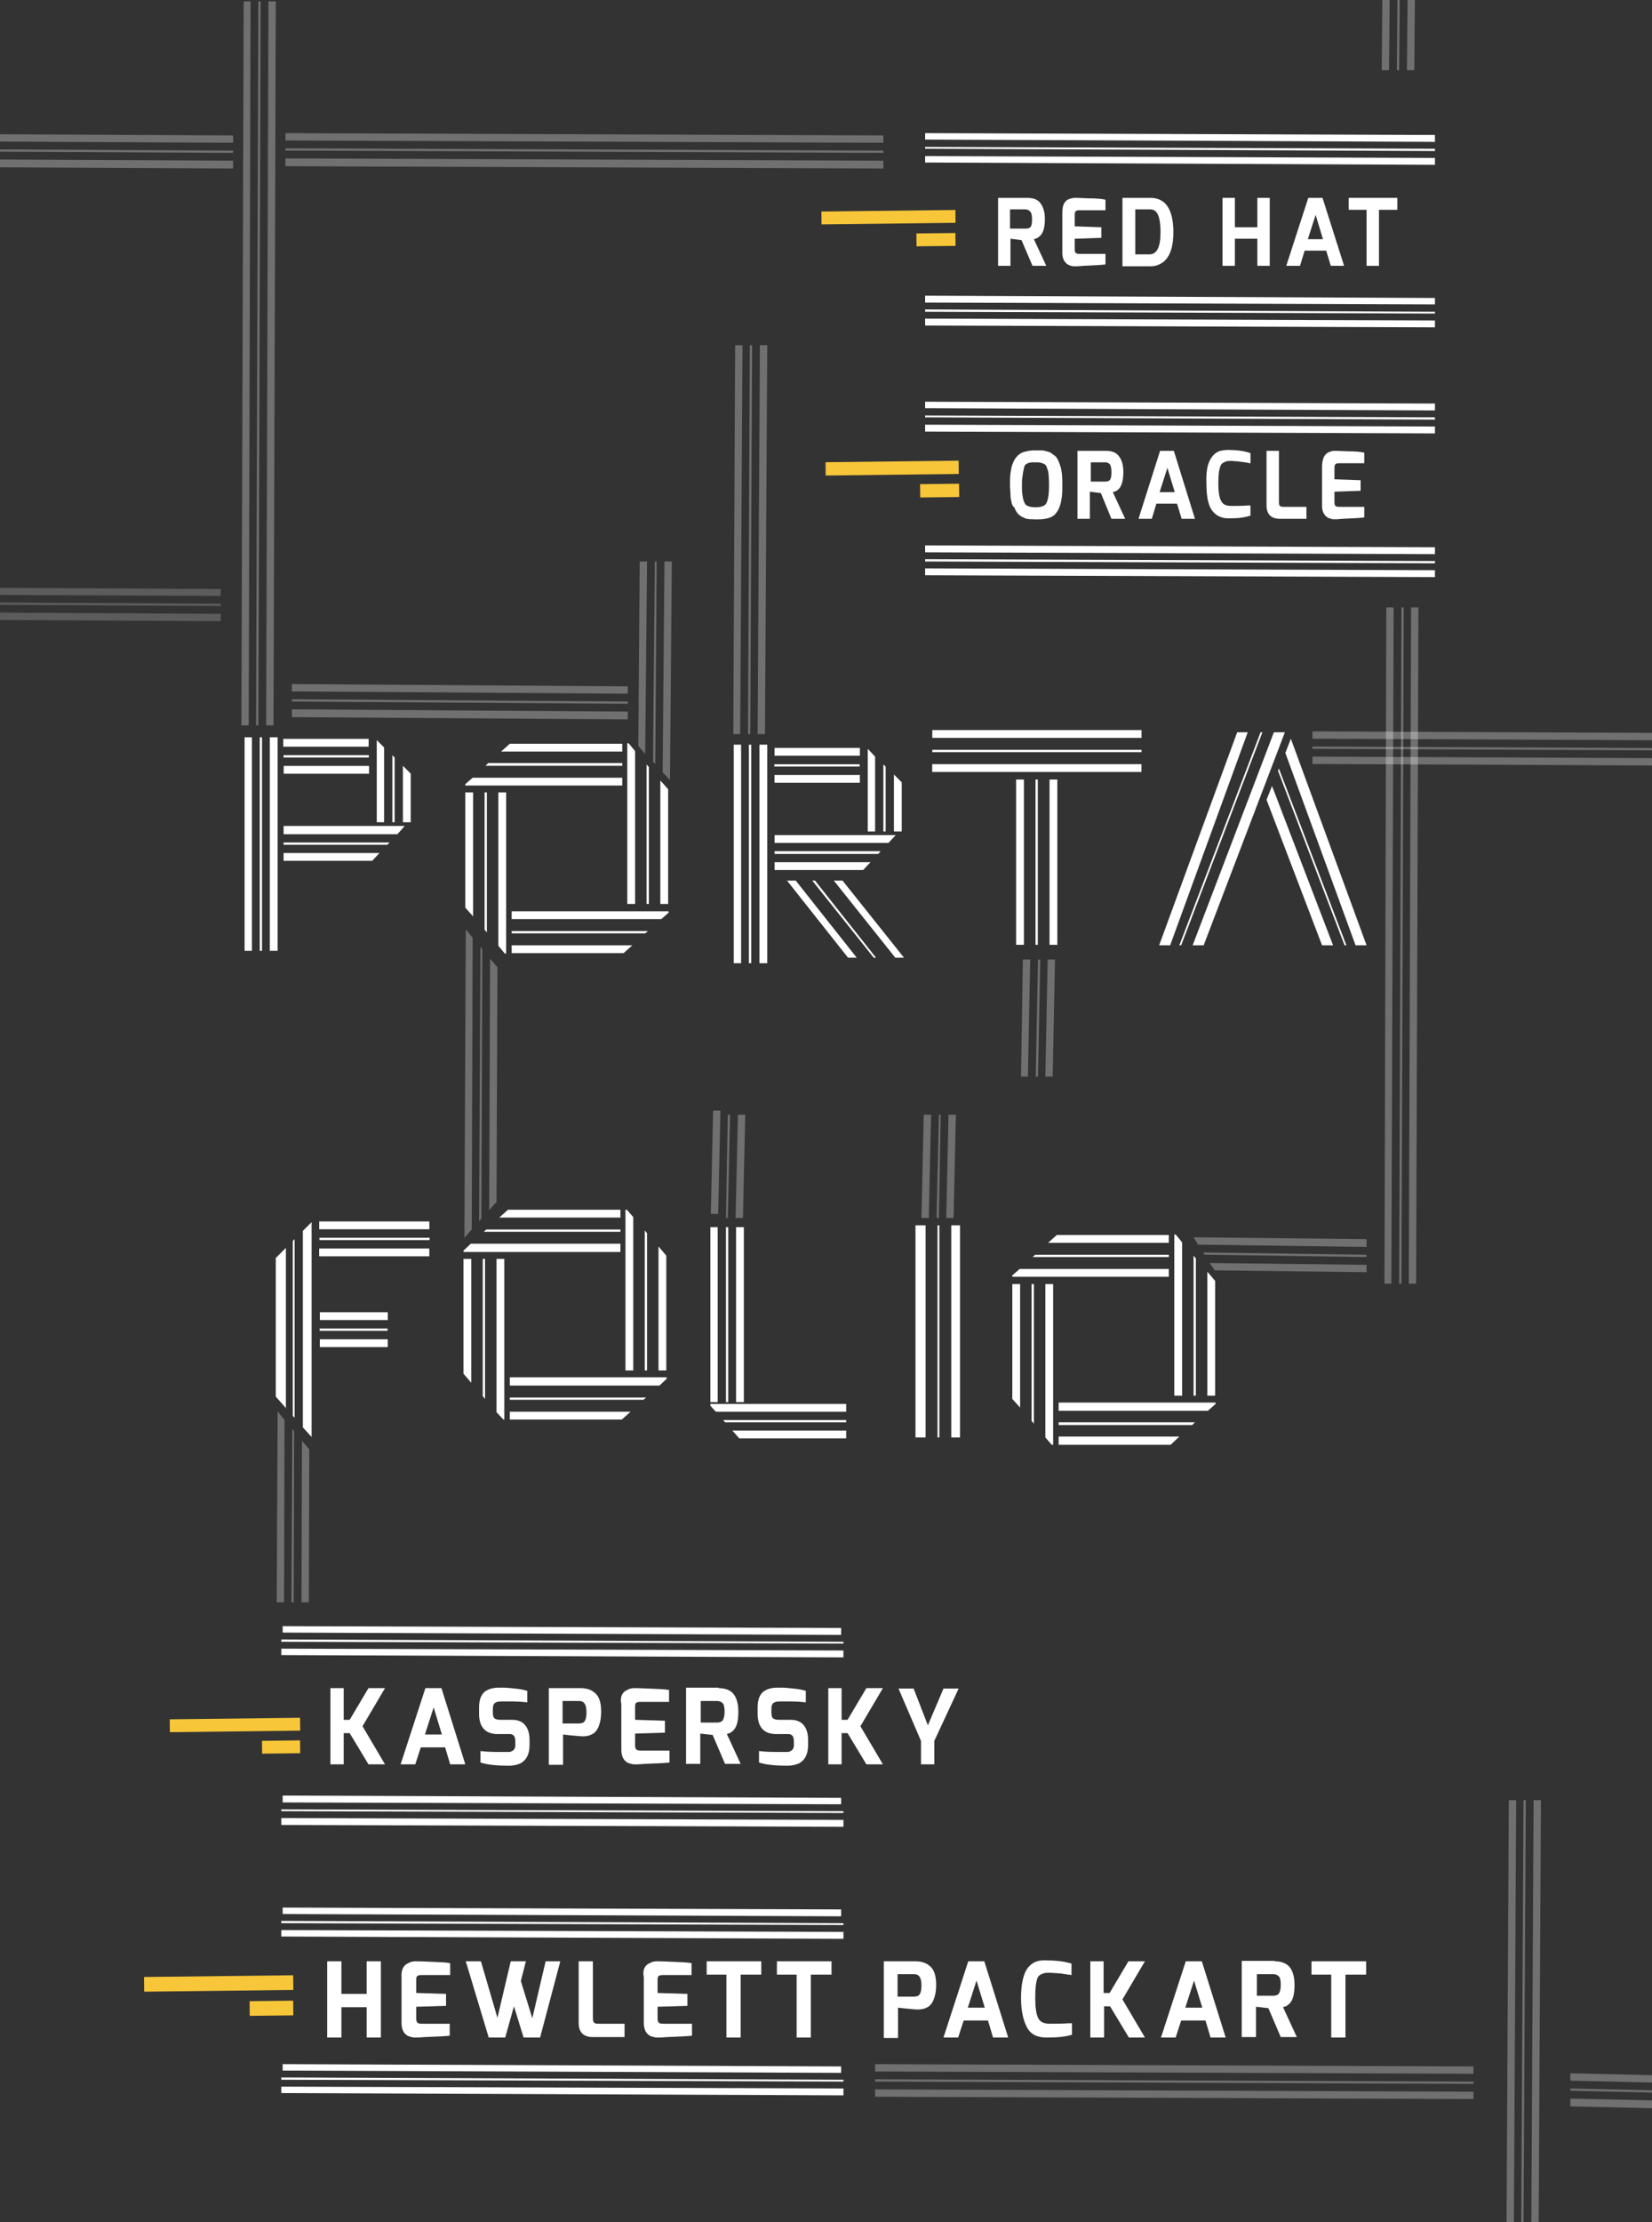 <?xml version="1.0" encoding="utf-8"?>
<!-- Generator: Adobe Illustrator 19.2.1, SVG Export Plug-In . SVG Version: 6.00 Build 0)  -->
<svg version="1.1" id="Capa_1" xmlns="http://www.w3.org/2000/svg" xmlns:xlink="http://www.w3.org/1999/xlink" x="0px" y="0px"
	 viewBox="0 0 360 484" style="enable-background:new 0 0 360 484;" xml:space="preserve">
<rect x="0" y="0" width="360" height="484" fill="#333333" stroke="none"/>
<style type="text/css">
	.st0{fill:#F7C639;}
	.st1{fill:#FFFFFF;}
	.st2{opacity:0.3;fill:#FFFFFF;}
	.st3{opacity:0.2;fill:#FFFFFF;}
</style>
<g id="banda-kas">
	<g>
		<g>
			
				<rect x="37" y="374.3" transform="matrix(1 -1.189225e-02 1.189225e-02 1 -4.464 0.635)" class="st0" width="28.4" height="2.8"/>
		</g>
		<g>
			
				<rect x="57.1" y="379.1" transform="matrix(1 -1.184511e-02 1.184511e-02 1 -4.503 0.752)" class="st0" width="8.3" height="2.8"/>
		</g>
	</g>
</g>
<g id="banda-red">
	
		<rect x="179" y="45.9" transform="matrix(1 -1.161429e-02 1.161429e-02 1 -0.536 2.251)" class="st0" width="29.2" height="2.8"/>
	
		<rect x="199.7" y="50.8" transform="matrix(1 -1.157197e-02 1.157197e-02 1 -0.59 2.363)" class="st0" width="8.5" height="2.8"/>
</g>
<g>
	
		<rect x="31.4" y="430.4" transform="matrix(1 -1.161627e-02 1.161627e-02 1 -5.015 0.582)" class="st0" width="32.5" height="3.2"/>
	
		<rect x="54.4" y="435.8" transform="matrix(1 -1.158036e-02 1.158036e-02 1 -5.061 0.714)" class="st0" width="9.5" height="3.2"/>
</g>
<g id="banda-oracle">
	<g>
		<g>
			
				<rect x="179.9" y="100.5" transform="matrix(1 -1.189083e-02 1.189083e-02 1 -1.198 2.319)" class="st0" width="29" height="2.9"/>
		</g>
		<g>
			
				<rect x="200.5" y="105.4" transform="matrix(1 -1.185008e-02 1.185008e-02 1 -1.252 2.434)" class="st0" width="8.5" height="2.9"/>
		</g>
	</g>
</g>
<g>
	<polygon id="XMLID_2685_" class="st1" points="277.6,159.5 259.9,205.9 262.3,205.9 280,159.5 	"/>
	<polygon id="XMLID_2683_" class="st1" points="274.7,159.5 257,205.9 257.4,205.9 275.1,159.5 	"/>
	<polygon id="XMLID_2681_" class="st1" points="269.6,159.5 252.6,205.9 255,205.9 271.9,159.5 	"/>
	<g id="XMLID_2674_">
		<polygon id="XMLID_2679_" class="st1" points="288.1,205.9 290.5,205.9 277.2,171.2 276,174.2 		"/>
		<polygon id="XMLID_2677_" class="st1" points="293,205.9 293.4,205.9 278.7,167.4 278.5,167.9 		"/>
		<polygon id="XMLID_2675_" class="st1" points="297.8,205.9 281.3,160.9 280.1,164 295.4,205.9 		"/>
	</g>
</g>
<g>
	
		<rect id="XMLID_2672_" x="228.7" y="169.8" transform="matrix(-1 -1.224647e-16 1.224647e-16 -1 459.112 375.594)" class="st1" width="1.7" height="36"/>
	
		<rect id="XMLID_2670_" x="225.7" y="169.8" transform="matrix(-1 -1.224647e-16 1.224647e-16 -1 451.857 375.594)" class="st1" width="0.5" height="36"/>
	
		<rect id="XMLID_2668_" x="221.5" y="169.8" transform="matrix(-1 -1.224647e-16 1.224647e-16 -1 444.629 375.594)" class="st1" width="1.7" height="36"/>
	
		<rect id="XMLID_2666_" x="225.1" y="144.5" transform="matrix(6.123234e-17 -1 1 6.123234e-17 58.643 393.241)" class="st1" width="1.7" height="45.6"/>
	
		<rect id="XMLID_2664_" x="225.7" y="140.8" transform="matrix(6.123234e-17 -1 1 6.123234e-17 62.359 389.526)" class="st1" width="0.5" height="45.6"/>
	
		<rect id="XMLID_2662_" x="225.1" y="137.1" transform="matrix(6.123234e-17 -1 1 6.123234e-17 66.061 385.824)" class="st1" width="1.7" height="45.6"/>
</g>
<g>
	
		<rect id="XMLID_2660_" x="80.7" y="255" transform="matrix(-1.836970e-16 1 -1 -1.836970e-16 348.563 185.352)" class="st1" width="1.7" height="24"/>
	
		<rect id="XMLID_2658_" x="81.3" y="257.9" transform="matrix(-1.836970e-16 1 -1 -1.836970e-16 351.516 188.305)" class="st1" width="0.5" height="24"/>
	
		<rect id="XMLID_2656_" x="80.7" y="260.9" transform="matrix(-1.836970e-16 1 -1 -1.836970e-16 354.455 191.244)" class="st1" width="1.7" height="24"/>
	
		<rect id="XMLID_2654_" x="76.2" y="279.2" transform="matrix(-1.836970e-16 1 -1 -1.836970e-16 363.702 209.622)" class="st1" width="1.7" height="14.8"/>
	
		<rect id="XMLID_2652_" x="76.8" y="282.2" transform="matrix(-1.836970e-16 1 -1 -1.836970e-16 366.654 212.575)" class="st1" width="0.5" height="14.8"/>
	
		<rect id="XMLID_2650_" x="76.2" y="285.1" transform="matrix(-1.836970e-16 1 -1 -1.836970e-16 369.594 215.514)" class="st1" width="1.7" height="14.8"/>
	<g id="XMLID_2642_">
		<g>
			<polygon id="XMLID_25_" class="st1" points="60.1,274 60.1,304.2 62.3,306.7 62.3,271.8 			"/>
			<polygon id="XMLID_24_" class="st1" points="63.8,270.3 63.8,308.4 64.2,308.8 64.2,269.9 			"/>
			<polygon id="XMLID_23_" class="st1" points="66,268.1 66,310.9 67.9,313 67.9,266.2 			"/>
		</g>
	</g>
</g>
<g>
	<rect id="XMLID_2641_" x="199.5" y="266.9" class="st1" width="2.2" height="46.2"/>
	<rect id="XMLID_2640_" x="204.3" y="266.9" class="st1" width="0.4" height="46.2"/>
	<rect id="XMLID_2639_" x="207.3" y="266.9" class="st1" width="1.9" height="46.2"/>
</g>
<g>
	<g id="XMLID_2632_">
		<rect id="XMLID_2637_" x="160.4" y="267.3" class="st1" width="1.7" height="38.1"/>
		<rect id="XMLID_2635_" x="158.2" y="267.3" class="st1" width="0.5" height="38.1"/>
		<rect id="XMLID_2633_" x="154.8" y="267.3" class="st1" width="1.6" height="38.1"/>
	</g>
	<g id="XMLID_2625_">
		<polygon id="XMLID_2630_" class="st1" points="184.4,313.3 184.4,311.6 159.6,311.6 161.1,313.3 		"/>
		<polygon id="XMLID_2628_" class="st1" points="184.4,309.8 184.4,309.3 157.6,309.3 158,309.8 		"/>
		<polygon id="XMLID_2626_" class="st1" points="184.4,305.8 154.8,305.8 154.8,306.2 156,307.5 184.4,307.5 		"/>
	</g>
</g>
<g>
	<g id="XMLID_2618_">
		<polygon id="XMLID_2623_" class="st1" points="101,272.7 135.2,272.7 135.2,270.9 102.6,270.9 101,272.4 		"/>
		<polygon id="XMLID_2621_" class="st1" points="135.2,268.3 135.2,267.8 106,267.8 105.4,268.3 		"/>
		<polygon id="XMLID_2619_" class="st1" points="135.2,263.5 110.7,263.5 108.8,265.2 135.2,265.2 		"/>
	</g>
	<g id="XMLID_2611_">
		<polygon id="XMLID_2616_" class="st1" points="109.9,309.2 109.9,274.2 108.2,274.2 108.2,307.6 109.7,309.2 		"/>
		<polygon id="XMLID_2614_" class="st1" points="105.7,274.2 105.2,274.2 105.2,304.1 105.7,304.7 		"/>
		<polygon id="XMLID_2612_" class="st1" points="101,274.2 101,299.2 102.7,301.2 102.7,274.2 		"/>
	</g>
	<g id="XMLID_2604_">
		<polygon id="XMLID_2609_" class="st1" points="145.3,300 111.1,300 111.1,301.8 143.7,301.8 145.3,300.3 		"/>
		<polygon id="XMLID_2607_" class="st1" points="111.1,304.4 111.1,304.9 140.2,304.9 140.8,304.4 		"/>
		<polygon id="XMLID_2605_" class="st1" points="111.1,309.2 135.5,309.2 137.4,307.5 111.1,307.5 		"/>
	</g>
	<g id="XMLID_2597_">
		<polygon id="XMLID_2602_" class="st1" points="136.3,263.5 136.3,298.5 138,298.5 138,265.1 136.6,263.5 		"/>
		<polygon id="XMLID_2600_" class="st1" points="140.5,298.5 141,298.5 141,268.6 140.5,268 		"/>
		<polygon id="XMLID_2598_" class="st1" points="145.2,298.5 145.2,273.5 143.5,271.5 143.5,298.5 		"/>
	</g>
</g>
<g>
	<g id="XMLID_2590_">
		<polygon id="XMLID_2595_" class="st1" points="220.6,278.1 254.7,278.1 254.7,276.4 222.2,276.4 220.6,277.8 		"/>
		<polygon id="XMLID_2593_" class="st1" points="254.7,273.8 254.7,273.3 225.6,273.3 225,273.8 		"/>
		<polygon id="XMLID_2591_" class="st1" points="254.7,269 230.3,269 228.4,270.7 254.7,270.7 		"/>
	</g>
	<g id="XMLID_2583_">
		<polygon id="XMLID_2588_" class="st1" points="229.5,314.7 229.5,279.7 227.8,279.7 227.8,313.1 229.2,314.7 		"/>
		<polygon id="XMLID_2586_" class="st1" points="225.3,279.7 224.8,279.7 224.8,309.5 225.3,310.1 		"/>
		<polygon id="XMLID_2584_" class="st1" points="220.6,279.7 220.6,304.7 222.3,306.6 222.3,279.7 		"/>
	</g>
	<g id="XMLID_2576_">
		<polygon id="XMLID_2581_" class="st1" points="264.9,305.5 230.7,305.5 230.7,307.3 263.2,307.3 264.9,305.8 		"/>
		<polygon id="XMLID_2579_" class="st1" points="230.7,309.8 230.7,310.4 259.8,310.4 260.4,309.8 		"/>
		<polygon id="XMLID_2577_" class="st1" points="230.7,314.7 255.1,314.7 257,312.9 230.7,312.9 		"/>
	</g>
	<g id="XMLID_2569_">
		<polygon id="XMLID_2574_" class="st1" points="255.9,268.9 255.9,304 257.6,304 257.6,270.6 256.2,268.9 		"/>
		<polygon id="XMLID_2572_" class="st1" points="260.1,304 260.6,304 260.6,274.1 260.1,273.5 		"/>
		<polygon id="XMLID_2570_" class="st1" points="264.8,304 264.8,279 263.1,277 263.1,304 		"/>
	</g>
</g>
<g>
	<g id="XMLID_2562_">
		<rect id="XMLID_2567_" x="58.8" y="160.6" class="st1" width="1.7" height="46.5"/>
		<rect id="XMLID_2565_" x="56.6" y="160.6" class="st1" width="0.5" height="46.5"/>
		<rect id="XMLID_2563_" x="53.3" y="160.6" class="st1" width="1.6" height="46.5"/>
	</g>
	
		<rect id="XMLID_2560_" x="70.2" y="152.6" transform="matrix(-1.836970e-16 1 -1 -1.836970e-16 232.931 90.736)" class="st1" width="1.7" height="18.6"/>
	
		<rect id="XMLID_2558_" x="70.8" y="155.5" transform="matrix(-1.836970e-16 1 -1 -1.836970e-16 235.884 93.689)" class="st1" width="0.5" height="18.6"/>
	
		<rect id="XMLID_2556_" x="70.2" y="158.4" transform="matrix(-1.836970e-16 1 -1 -1.836970e-16 238.823 96.628)" class="st1" width="1.7" height="18.6"/>
	<g id="XMLID_2549_">
		<polygon id="XMLID_2554_" class="st1" points="61.8,179.9 61.8,181.7 86.6,181.7 88.2,179.9 		"/>
		<polygon id="XMLID_2552_" class="st1" points="61.8,184 84.4,184 84.9,183.5 61.8,183.5 		"/>
		<polygon id="XMLID_2550_" class="st1" points="61.8,187.5 81.1,187.5 82.7,185.8 61.8,185.8 		"/>
	</g>
	<g id="XMLID_2542_">
		<polygon id="XMLID_2547_" class="st1" points="87.8,166.8 87.8,179.1 89.5,179.1 89.5,168.5 		"/>
		<polygon id="XMLID_2545_" class="st1" points="85.5,179.1 86,179.1 86,165 85.5,164.5 		"/>
		<polygon id="XMLID_2543_" class="st1" points="82.1,179.1 83.7,179.1 83.7,162.8 82.1,161.2 		"/>
	</g>
</g>
<g>
	<g id="XMLID_2535_">
		<rect id="XMLID_2540_" x="165.5" y="162.2" class="st1" width="1.7" height="47.6"/>
		<rect id="XMLID_2538_" x="163.2" y="162.2" class="st1" width="0.5" height="47.6"/>
		<rect id="XMLID_2536_" x="159.9" y="162.2" class="st1" width="1.6" height="47.6"/>
	</g>
	<g id="XMLID_2531_">
		<polygon id="XMLID_2534_" class="st1" points="184.8,208.6 186.7,208.6 173.4,191.8 171.5,191.8 		"/>
		<polygon id="XMLID_2533_" class="st1" points="190.4,208.6 190.9,208.6 177.6,191.8 177,191.8 		"/>
		<polygon id="XMLID_2532_" class="st1" points="197,208.6 183.6,191.8 181.7,191.8 195.1,208.6 		"/>
	</g>
	
		<rect id="XMLID_2529_" x="177.2" y="154.5" transform="matrix(-1.836970e-16 1 -1 -1.836970e-16 341.888 -14.291)" class="st1" width="1.7" height="18.6"/>
	
		<rect id="XMLID_2527_" x="177.8" y="157.5" transform="matrix(-1.836970e-16 1 -1 -1.836970e-16 344.841 -11.338)" class="st1" width="0.5" height="18.6"/>
	
		<rect id="XMLID_2525_" x="177.2" y="160.4" transform="matrix(-1.836970e-16 1 -1 -1.836970e-16 347.78 -8.399)" class="st1" width="1.7" height="18.6"/>
	<g id="XMLID_2518_">
		<polygon id="XMLID_2523_" class="st1" points="168.8,181.9 168.8,183.6 193.6,183.6 195.2,181.9 		"/>
		<polygon id="XMLID_2521_" class="st1" points="168.8,186 191.4,186 191.9,185.4 168.8,185.4 		"/>
		<polygon id="XMLID_2519_" class="st1" points="168.8,189.5 188.1,189.5 189.7,187.8 168.8,187.8 		"/>
	</g>
	<g id="XMLID_2511_">
		<polygon id="XMLID_2516_" class="st1" points="194.8,168.7 194.8,181.1 196.5,181.1 196.5,170.4 		"/>
		<polygon id="XMLID_2514_" class="st1" points="192.5,181.1 193,181.1 193,167 192.5,166.5 		"/>
		<polygon id="XMLID_2512_" class="st1" points="189.1,181.1 190.7,181.1 190.7,164.8 189.1,163.1 		"/>
	</g>
</g>
<polygon id="XMLID_2500_" class="st2" points="160.8,242.8 162.4,242.8 161.9,265.3 160.3,265.3 "/>
<polygon id="XMLID_2498_" class="st2" points="158.6,242.8 159.1,242.8 158.6,265.3 158.2,265.3 "/>
<polygon id="XMLID_2496_" class="st2" points="155.4,241.9 157,241.9 156.5,264.4 154.9,264.4 "/>
<polygon id="XMLID_2494_" class="st2" points="206.7,242.8 208.3,242.8 207.8,265.3 206.2,265.3 "/>
<polygon id="XMLID_2492_" class="st2" points="204.6,242.8 205,242.8 204.6,265.3 204.1,265.3 "/>
<polygon id="XMLID_2490_" class="st2" points="201.3,242.8 202.9,242.8 202.4,265.3 200.8,265.3 "/>
<g>
	<polygon id="XMLID_2488_" class="st2" points="307.5,132.3 309.1,132.3 308.6,279.6 307,279.6 	"/>
	<polygon id="XMLID_2486_" class="st2" points="305.4,132.3 305.9,132.3 305.4,279.6 304.9,279.6 	"/>
	<polygon id="XMLID_2484_" class="st2" points="302.1,132.3 303.7,132.3 303.2,279.6 301.7,279.6 	"/>
</g>
<polygon id="XMLID_2482_" class="st2" points="58.5,0.3 60.1,0.3 59.6,158 58,158 "/>
<polygon id="XMLID_2480_" class="st2" points="56.3,0.3 56.8,0.3 56.3,158 55.8,158 "/>
<polygon id="XMLID_2478_" class="st2" points="53.1,0.3 54.6,0.3 54.2,158 52.6,158 "/>
<polygon id="XMLID_2476_" class="st2" points="334.2,392.1 335.8,392.1 335.3,484.9 333.7,484.9 "/>
<polygon id="XMLID_2474_" class="st2" points="332,392.1 332.5,392.1 332,484.9 331.5,484.9 "/>
<polygon id="XMLID_2472_" class="st2" points="328.8,392.1 330.4,392.1 329.9,484.9 328.3,484.9 "/>
<polygon id="XMLID_2470_" class="st2" points="228.3,209 229.9,209 229.4,234.5 227.8,234.5 "/>
<polygon id="XMLID_2468_" class="st2" points="226.2,209 226.7,209 226.2,234.5 225.7,234.5 "/>
<polygon id="XMLID_2466_" class="st2" points="222.9,209 224.5,209 224,234.5 222.5,234.5 "/>
<polygon id="XMLID_2464_" class="st2" points="50.8,35 50.8,36.7 -46.8,36.2 -46.8,34.5 "/>
<polygon id="XMLID_2462_" class="st2" points="50.8,32.8 50.8,33.3 -46.8,32.8 -46.8,32.3 "/>
<polygon id="XMLID_2460_" class="st2" points="50.8,29.5 50.8,31.1 -46.8,30.6 -46.8,29 "/>
<polygon id="XMLID_2458_" class="st2" points="364.6,457.6 364.6,459.3 342.2,458.8 342.2,457.1 "/>
<polygon id="XMLID_2456_" class="st2" points="364.6,455.4 364.6,455.9 342.2,455.4 342.2,454.9 "/>
<polygon id="XMLID_2454_" class="st2" points="364.6,452.1 364.6,453.7 342.2,453.2 342.2,451.6 "/>
<polygon id="XMLID_2452_" class="st2" points="192.5,35 192.5,36.7 62.2,36.2 62.2,34.5 "/>
<polygon id="XMLID_2450_" class="st2" points="192.5,32.8 192.5,33.3 62.2,32.8 62.2,32.3 "/>
<polygon id="XMLID_2448_" class="st2" points="192.5,29.5 192.5,31.1 62.2,30.6 62.2,29 "/>
<polygon id="XMLID_2446_" class="st2" points="321.1,455.6 321.1,457.2 190.7,456.7 190.7,455.1 "/>
<polygon id="XMLID_2444_" class="st2" points="321.1,453.4 321.1,453.9 190.7,453.4 190.7,452.9 "/>
<polygon id="XMLID_2442_" class="st2" points="321.1,450.1 321.1,451.7 190.7,451.2 190.7,449.6 "/>
<polygon id="XMLID_2440_" class="st2" points="136.8,155 136.8,156.7 63.6,156.2 63.6,154.5 "/>
<polygon id="XMLID_2438_" class="st2" points="136.8,152.8 136.8,153.3 63.6,152.8 63.6,152.3 "/>
<polygon id="XMLID_2436_" class="st2" points="136.8,149.5 136.8,151.1 63.6,150.6 63.6,149 "/>
<polygon id="XMLID_2434_" class="st2" points="398,165.3 398,166.9 286,166.4 286,164.8 "/>
<polygon id="XMLID_2432_" class="st2" points="398,163.1 398,163.6 286,163.1 286,162.6 "/>
<polygon id="XMLID_2430_" class="st2" points="398,159.8 398,161.4 286,160.9 286,159.3 "/>
<polygon id="XMLID_2428_" class="st2" points="302.7,15.3 301.1,15.3 301.6,-43.4 303.2,-43.4 "/>
<polygon id="XMLID_2426_" class="st2" points="304.9,15.3 304.4,15.3 304.9,-43.4 305.4,-43.4 "/>
<polygon id="XMLID_2424_" class="st2" points="308.2,15.3 306.6,15.3 307.1,-43.4 308.7,-43.4 "/>
<g>
	<g id="XMLID_2417_">
		<polygon id="XMLID_2422_" class="st1" points="101.4,171.1 135.6,171.1 135.6,169.4 103,169.4 101.4,170.8 		"/>
		<polygon id="XMLID_2420_" class="st1" points="135.6,166.8 135.6,166.2 106.4,166.2 105.8,166.8 		"/>
		<polygon id="XMLID_2418_" class="st1" points="135.6,162 111.1,162 109.2,163.7 135.6,163.7 		"/>
	</g>
	<g id="XMLID_2410_">
		<polygon id="XMLID_2415_" class="st1" points="110.3,207.7 110.3,172.6 108.6,172.6 108.6,206 110,207.7 		"/>
		<polygon id="XMLID_2413_" class="st1" points="106.1,172.6 105.6,172.6 105.6,202.5 106.1,203.1 		"/>
		<polygon id="XMLID_2411_" class="st1" points="101.4,172.6 101.4,197.7 103.1,199.6 103.1,172.6 		"/>
	</g>
	<g id="XMLID_2403_">
		<polygon id="XMLID_2408_" class="st1" points="145.7,198.5 111.5,198.5 111.5,200.2 144.1,200.2 145.7,198.8 		"/>
		<polygon id="XMLID_2406_" class="st1" points="111.5,202.8 111.5,203.3 140.6,203.3 141.2,202.8 		"/>
		<polygon id="XMLID_2404_" class="st1" points="111.5,207.6 135.9,207.6 137.8,205.9 111.5,205.9 		"/>
	</g>
	<g id="XMLID_2396_">
		<polygon id="XMLID_2401_" class="st1" points="136.7,161.9 136.7,196.9 138.4,196.9 138.4,163.6 137,161.9 		"/>
		<polygon id="XMLID_2399_" class="st1" points="140.9,196.9 141.4,196.9 141.4,167.1 140.9,166.5 		"/>
		<polygon id="XMLID_2397_" class="st1" points="145.6,196.9 145.6,171.9 143.9,170 143.9,196.9 		"/>
	</g>
</g>
<g id="red-had">
	<path class="st1" d="M223.8,43.1c1.3,0,2.2,0.3,2.8,1c0.7,0.8,1.1,2,1.1,3.6c0,1.9-0.4,3.2-1.2,3.8c-0.2,0.2-0.4,0.3-0.6,0.4
		s-0.3,0.1-0.6,0.2l2.7,5.8H225l-2.4-5.6l-2.4-0.3v5.9h-2.7V43.1H223.8z M220.2,49.8h3.3c0.5,0,0.9-0.1,1.1-0.4
		c0.2-0.3,0.3-0.8,0.3-1.6c0-0.8-0.1-1.4-0.4-1.7c-0.2-0.3-0.6-0.5-1.1-0.5h-3.3V49.8z"/>
	<path class="st1" d="M232.5,43.6c0.3-0.2,0.6-0.3,1-0.4s0.6-0.1,0.8-0.1s1.1,0,2.8,0.1c1.7,0,3,0.1,3.8,0.3v2.3h-5.7
		c-0.5,0-0.8,0.1-0.9,0.4c-0.1,0.2-0.1,0.4-0.1,0.8v2.3l5.8,0.2v2.3l-5.8,0.2v2.3c0,0.5,0.1,0.8,0.4,0.9c0.2,0.1,0.5,0.1,0.8,0.1
		h5.5v2.3c-0.7,0.1-2.3,0.2-4.8,0.3l-1.3,0.1c-0.1,0-0.2,0-0.4,0s-0.3,0-0.5,0c-0.2,0-0.5-0.1-0.8-0.2c-0.3-0.1-0.6-0.3-0.8-0.5
		c-0.5-0.5-0.8-1.2-0.8-2.2v-8.8C231.5,45,231.8,44.1,232.5,43.6z"/>
	<path class="st1" d="M244.6,57.9V43.1h6.1c3.3,0,5,2.5,5,7.5c0,3.1-0.7,5.2-2.1,6.4c-0.8,0.6-1.7,1-2.8,1H244.6z M252.9,50.6
		c0-2.5-0.4-4-1.1-4.6c-0.3-0.3-0.8-0.4-1.3-0.4h-3.1v9.8h3.1C252.1,55.4,252.9,53.8,252.9,50.6z"/>
	<path class="st1" d="M266.4,57.9V43.1h2.7v6.4h4.9v-6.4h2.7v14.8H274v-5.9h-4.9v5.9H266.4z"/>
	<path class="st1" d="M280.3,57.9l4.8-14.8h3.1l4.7,14.8H290l-1-3.3h-4.7l-1,3.3H280.3z M285,52.1h3.3l-1.6-5.3L285,52.1z"/>
	<path class="st1" d="M293.9,45.7v-2.6h10.6v2.6h-4v12.2h-2.7V45.7H293.9z"/>
</g>
<g id="oracle">
	<path class="st1" d="M220.4,109.3c-0.1-0.5-0.2-1-0.2-1.6s-0.1-1.3-0.1-2.2c0-0.9,0-1.7,0.1-2.4s0.2-1.4,0.4-1.9
		c0.2-0.5,0.4-1,0.7-1.4c0.3-0.4,0.6-0.7,0.9-0.9s0.6-0.4,1.1-0.5c0.7-0.2,1.4-0.3,2.1-0.3s1.3,0,1.6,0c0.3,0,0.7,0.1,1.1,0.2
		s0.7,0.2,1,0.4c0.3,0.2,0.5,0.4,0.8,0.6s0.5,0.6,0.7,1s0.3,0.8,0.5,1.3c0.3,1,0.4,2.2,0.4,3.5s0,2.4-0.1,3.1
		c-0.1,0.7-0.2,1.3-0.4,1.9s-0.4,1-0.6,1.3c-0.3,0.4-0.5,0.7-0.8,0.9c-0.3,0.2-0.6,0.4-1,0.5c-0.9,0.3-2.2,0.4-3.7,0.3
		c-0.8,0-1.4-0.1-1.7-0.3c-0.4-0.2-0.7-0.3-0.9-0.5c-0.3-0.2-0.5-0.4-0.7-0.7c-0.2-0.3-0.4-0.6-0.5-1
		C220.6,110.2,220.5,109.8,220.4,109.3z M223,102.6c-0.1,0.4-0.1,0.8-0.2,1.3s-0.1,1.1-0.1,1.9s0,1.4,0.1,1.9c0.1,0.5,0.1,1,0.3,1.4
		c0.1,0.4,0.3,0.7,0.5,0.9c0.4,0.3,1.1,0.5,2.1,0.5c0.9,0,1.6-0.2,2-0.5c0.6-0.5,0.9-1.9,0.9-4.3c0-1.6-0.1-2.6-0.2-3.1
		c-0.2-0.5-0.3-0.9-0.4-1.1s-0.3-0.4-0.6-0.5c-0.4-0.2-0.9-0.3-1.4-0.3s-0.9,0-1.1,0c-0.2,0-0.4,0.1-0.7,0.1
		c-0.2,0.1-0.4,0.2-0.6,0.3s-0.3,0.3-0.4,0.6C223.1,102,223.1,102.3,223,102.6z"/>
	<path class="st1" d="M241,98.2c1.2,0,2.1,0.3,2.7,1c0.7,0.8,1.1,2,1.1,3.6c0,1.9-0.4,3.2-1.1,3.8c-0.2,0.2-0.4,0.3-0.6,0.4
		c-0.1,0.1-0.3,0.1-0.6,0.2l2.7,5.8h-3l-2.3-5.6l-2.4-0.3v5.9h-2.7V98.2H241z M237.6,104.9h3.2c0.5,0,0.9-0.1,1.1-0.4
		c0.2-0.3,0.3-0.8,0.3-1.6c0-0.8-0.1-1.4-0.3-1.7c-0.2-0.3-0.6-0.5-1-0.5h-3.2V104.9z"/>
	<path class="st1" d="M248.1,113l4.7-14.8h3l4.6,14.8h-2.9l-1-3.3H252l-1,3.3H248.1z M252.7,107.2h3.3l-1.6-5.3L252.7,107.2z"/>
	<path class="st1" d="M263.8,100c0.5-0.9,1.2-1.5,2.1-1.8c0.5-0.1,1.1-0.2,1.7-0.2c1.8,0,3.5,0.2,4.9,0.7v2.2c-0.2,0-0.4,0-0.5-0.1
		c-0.2,0-0.3,0-0.6-0.1c-0.2,0-0.5,0-0.7-0.1c-0.3,0-0.5,0-0.8-0.1c-0.6,0-1.1-0.1-1.6-0.1c-0.5,0-0.8,0-1.1,0.1s-0.5,0.2-0.8,0.4
		s-0.4,0.5-0.5,0.8c-0.3,0.8-0.4,2-0.4,3.7c0,1.7,0.2,3,0.6,3.7c0.4,0.8,1.1,1.1,2.2,1.1c1.2,0,2.4,0,3.6-0.1l0.6,0v2.2
		c-1.1,0.4-2.6,0.6-4.4,0.6c-0.1,0-0.3,0-0.4,0c-1.7,0-2.9-0.7-3.7-1.9s-1.1-3.2-1.1-5.7C262.8,102.9,263.1,101.1,263.8,100z"/>
	<path class="st1" d="M276,110.1V98.2h2.7v11.2c0,0.5,0.1,0.8,0.4,0.9c0.2,0.1,0.5,0.1,0.8,0.1h4.8v2.6h-5.8
		C277,113,276,112,276,110.1z"/>
	<path class="st1" d="M289.2,98.7c0.3-0.2,0.6-0.3,0.9-0.4c0.3-0.1,0.6-0.1,0.7-0.1c0.2,0,1.1,0,2.8,0.1c1.7,0,2.9,0.1,3.7,0.3v2.3
		h-5.5c-0.5,0-0.8,0.1-0.9,0.4c-0.1,0.2-0.1,0.4-0.1,0.8v2.3l5.7,0.2v2.3l-5.7,0.2v2.3c0,0.5,0.1,0.8,0.4,0.9
		c0.2,0.1,0.5,0.1,0.8,0.1h5.3v2.3c-0.6,0.1-2.2,0.2-4.7,0.3l-1.2,0.1c-0.1,0-0.2,0-0.4,0c-0.1,0-0.3,0-0.5,0
		c-0.2,0-0.5-0.1-0.8-0.2c-0.3-0.1-0.6-0.3-0.8-0.5c-0.5-0.5-0.8-1.2-0.8-2.2v-8.8C288.2,100,288.5,99.2,289.2,98.7z"/>
</g>
<g>
	<path class="st1" d="M71.3,443.8v-16.6h3.1v7.1h5.5v-7.1H83v16.6h-3.1v-6.6h-5.5v6.6H71.3z"/>
	<path class="st1" d="M88.6,427.8c0.4-0.2,0.7-0.4,1.1-0.5c0.4-0.1,0.6-0.1,0.9-0.1c0.2,0,1.3,0,3.2,0.1c1.9,0.1,3.3,0.1,4.3,0.3
		v2.6h-6.3c-0.5,0-0.9,0.1-1,0.4c-0.1,0.2-0.1,0.5-0.1,0.9v2.6l6.5,0.2v2.6l-6.5,0.2v2.6c0,0.6,0.2,0.9,0.5,1
		c0.2,0.1,0.5,0.1,0.9,0.1H98v2.6c-0.7,0.1-2.5,0.2-5.4,0.3l-1.4,0.1c-0.1,0-0.3,0-0.4,0c-0.2,0-0.4,0-0.6,0c-0.2,0-0.5-0.1-0.9-0.2
		c-0.4-0.1-0.7-0.3-0.9-0.5c-0.6-0.5-0.9-1.4-0.9-2.5v-9.9C87.4,429.3,87.8,428.3,88.6,427.8z"/>
	<path class="st1" d="M101.5,427.2h3.3l3.6,12.3l2.9-12.3h3.3l-1.1,4.3l2.5,8.1l2.9-12.4h3.2l-4.4,16.6h-3.6L112,437l-1.9,6.8h-3.6
		L101.5,427.2z"/>
	<path class="st1" d="M126.1,440.6v-13.4h3.1v12.5c0,0.6,0.2,0.9,0.5,1c0.2,0.1,0.5,0.1,0.9,0.1h5.5v2.9h-6.6
		C127.2,443.8,126.1,442.7,126.1,440.6z"/>
	<path class="st1" d="M141.2,427.8c0.4-0.2,0.7-0.4,1.1-0.5c0.4-0.1,0.6-0.1,0.9-0.1c0.2,0,1.3,0,3.2,0.1c1.9,0.1,3.3,0.1,4.3,0.3
		v2.6h-6.3c-0.5,0-0.9,0.1-1,0.4c-0.1,0.2-0.1,0.5-0.1,0.9v2.6l6.5,0.2v2.6l-6.5,0.2v2.6c0,0.6,0.2,0.9,0.5,1
		c0.2,0.1,0.5,0.1,0.9,0.1h6.1v2.6c-0.7,0.1-2.5,0.2-5.4,0.3l-1.4,0.1c-0.1,0-0.3,0-0.4,0c-0.2,0-0.4,0-0.6,0
		c-0.2,0-0.5-0.1-0.9-0.2c-0.4-0.1-0.7-0.3-0.9-0.5c-0.6-0.5-0.9-1.4-0.9-2.5v-9.9C140,429.3,140.4,428.3,141.2,427.8z"/>
	<path class="st1" d="M154,430.1v-2.9h11.9v2.9h-4.5v13.7h-3.1v-13.7H154z"/>
	<path class="st1" d="M169.3,430.1v-2.9h11.9v2.9h-4.5v13.7h-3.1v-13.7H169.3z"/>
	<path class="st1" d="M192.6,443.8v-16.6h6.9c1.6,0,2.7,0.5,3.5,1.4c0.7,0.8,1,2.1,1,3.7c0,1-0.1,1.8-0.3,2.5s-0.4,1.2-0.7,1.6
		c-0.3,0.4-0.6,0.7-1.1,0.9c-0.6,0.3-1.2,0.4-1.9,0.4c-0.5,0-1.3-0.1-2.5-0.2c-1.1-0.1-1.7-0.2-1.8-0.2v6.6H192.6z M199.2,430h-3.6
		v4.9h3.6c0.4,0,0.6-0.1,0.9-0.2c0.5-0.3,0.7-1.1,0.7-2.3C200.8,430.8,200.3,430,199.2,430z"/>
	<path class="st1" d="M205.6,443.8l5.4-16.6h3.5l5.2,16.6h-3.3l-1.1-3.7h-5.3l-1.2,3.7H205.6z M210.9,437.3h3.7l-1.8-5.9
		L210.9,437.3z"/>
	<path class="st1" d="M223.6,429.2c0.6-1,1.4-1.7,2.4-2c0.6-0.2,1.2-0.2,1.9-0.2c2.1,0,4,0.2,5.6,0.7v2.5c-0.2,0-0.4-0.1-0.6-0.1
		c-0.2,0-0.4,0-0.6-0.1c-0.2,0-0.5,0-0.8-0.1s-0.6,0-0.9-0.1c-0.7,0-1.3-0.1-1.8-0.1s-1,0-1.3,0.1c-0.3,0.1-0.6,0.2-0.9,0.4
		c-0.3,0.2-0.5,0.5-0.6,0.9c-0.3,0.9-0.4,2.3-0.4,4.2s0.2,3.3,0.6,4.2c0.4,0.9,1.3,1.3,2.5,1.3c1.4,0,2.8,0,4.2-0.1l0.7,0v2.5
		c-1.3,0.4-3,0.6-5.1,0.6c-0.2,0-0.3,0-0.5,0c-2,0-3.4-0.7-4.2-2.2s-1.3-3.6-1.3-6.4C222.5,432.5,222.9,430.5,223.6,429.2z"/>
	<path class="st1" d="M237.6,443.8v-16.6h2.9v6.9h1.3l4.1-6.9h3.6l-4.9,8.3l4.9,8.3H246l-4.1-6.8h-1.3v6.8H237.6z"/>
	<path class="st1" d="M253,443.8l5.4-16.6h3.5l5.2,16.6h-3.3l-1.1-3.7h-5.3l-1.2,3.7H253z M258.3,437.3h3.7l-1.8-5.9L258.3,437.3z"
		/>
	<path class="st1" d="M277.8,427.2c1.4,0,2.4,0.4,3.1,1.1c0.8,0.9,1.2,2.2,1.2,4.1c0,2.1-0.4,3.5-1.3,4.2c-0.3,0.2-0.5,0.4-0.6,0.4
		s-0.4,0.1-0.6,0.2l3,6.5h-3.5l-2.7-6.3l-2.7-0.3v6.6h-3.1v-16.6H277.8z M273.9,434.7h3.6c0.6,0,1-0.2,1.2-0.5
		c0.2-0.3,0.4-0.9,0.4-1.8c0-0.9-0.1-1.6-0.4-1.9c-0.3-0.3-0.7-0.5-1.2-0.5h-3.6V434.7z"/>
	<path class="st1" d="M285.8,430.1v-2.9h11.9v2.9h-4.5v13.7h-3.1v-13.7H285.8z"/>
</g>
<g id="kaspersky">
	<path class="st1" d="M72,384.3v-16.6h2.9v6.9h1.3l4.1-6.9h3.6l-4.9,8.3l4.9,8.3h-3.6l-4.1-6.8h-1.3v6.8H72z"/>
	<path class="st1" d="M87.3,384.3l5.4-16.6h3.5l5.2,16.6h-3.3l-1.1-3.7h-5.3l-1.2,3.7H87.3z M92.6,377.8h3.7l-1.8-5.9L92.6,377.8z"
		/>
	<path class="st1" d="M104.4,373.3v-1.4c0-1.6,0.4-2.7,1.2-3.4c0.8-0.6,1.8-0.9,3.1-0.9c0.2,0,0.5,0,1.1,0c0.6,0,1.4,0.1,2.5,0.2
		c1.1,0.1,2,0.3,2.6,0.5v2.5c-1.7-0.2-3-0.2-4-0.2c-1,0-1.5,0-1.6,0c-0.7,0-1.1,0.1-1.4,0.3c-0.3,0.2-0.5,0.6-0.5,1.3v0.8
		c0,0.6,0.1,1.1,0.4,1.3c0.2,0.2,0.7,0.3,1.3,0.3h2.5c1.7,0,2.8,0.7,3.4,2.1c0.3,0.7,0.4,1.5,0.4,2.3v1.1c0,2-0.7,3.3-2,4
		c-0.7,0.3-1.5,0.5-2.5,0.5c-2.6,0-4.7-0.2-6.2-0.7v-2.5c1.6,0.2,3,0.2,4.2,0.2s1.9,0,2.1,0s0.4-0.1,0.6-0.2
		c0.4-0.2,0.7-0.6,0.7-1.2v-0.9c0-0.8-0.2-1.3-0.7-1.5c-0.2-0.1-0.4-0.1-0.7-0.1h-2.5C105.8,377.7,104.4,376.2,104.4,373.3z"/>
	<path class="st1" d="M119.6,384.3v-16.6h6.9c1.6,0,2.7,0.5,3.5,1.4c0.7,0.8,1,2.1,1,3.7c0,1-0.1,1.8-0.3,2.5s-0.4,1.2-0.7,1.6
		c-0.3,0.4-0.6,0.7-1.1,0.9c-0.6,0.3-1.2,0.4-1.9,0.4c-0.5,0-1.3-0.1-2.5-0.2c-1.1-0.1-1.7-0.2-1.8-0.2v6.6H119.6z M126.2,370.5
		h-3.6v4.9h3.6c0.4,0,0.6-0.1,0.9-0.2c0.5-0.3,0.7-1.1,0.7-2.3C127.8,371.3,127.3,370.5,126.2,370.5z"/>
	<path class="st1" d="M136.3,368.3c0.4-0.2,0.7-0.4,1.1-0.5c0.4-0.1,0.6-0.1,0.9-0.1c0.2,0,1.3,0,3.2,0.1c1.9,0.1,3.3,0.1,4.3,0.3
		v2.6h-6.3c-0.5,0-0.9,0.1-1,0.4c-0.1,0.2-0.1,0.5-0.1,0.9v2.6l6.5,0.2v2.6l-6.5,0.2v2.6c0,0.6,0.2,0.9,0.5,1
		c0.2,0.1,0.5,0.1,0.9,0.1h6.1v2.6c-0.7,0.1-2.5,0.2-5.4,0.3l-1.4,0.1c-0.1,0-0.3,0-0.4,0c-0.2,0-0.4,0-0.6,0
		c-0.2,0-0.5-0.1-0.9-0.2c-0.4-0.1-0.7-0.3-0.9-0.5c-0.6-0.5-0.9-1.4-0.9-2.5v-9.9C135.1,369.8,135.5,368.8,136.3,368.3z"/>
	<path class="st1" d="M156.6,367.7c1.4,0,2.4,0.4,3.1,1.1c0.8,0.9,1.2,2.2,1.2,4.1c0,2.1-0.4,3.5-1.3,4.2c-0.3,0.2-0.5,0.4-0.6,0.4
		s-0.4,0.1-0.6,0.2l3,6.5H158l-2.7-6.3l-2.7-0.3v6.6h-3.1v-16.6H156.6z M152.7,375.2h3.6c0.6,0,1-0.2,1.2-0.5
		c0.2-0.3,0.4-0.9,0.4-1.8c0-0.9-0.1-1.6-0.4-1.9c-0.3-0.3-0.7-0.5-1.2-0.5h-3.6V375.2z"/>
	<path class="st1" d="M165.1,373.3v-1.4c0-1.6,0.4-2.7,1.2-3.4c0.8-0.6,1.8-0.9,3.1-0.9c0.2,0,0.5,0,1.1,0c0.6,0,1.4,0.1,2.5,0.2
		c1.1,0.1,2,0.3,2.6,0.5v2.5c-1.7-0.2-3-0.2-4-0.2c-1,0-1.5,0-1.6,0c-0.7,0-1.1,0.1-1.4,0.3c-0.3,0.2-0.5,0.6-0.5,1.3v0.8
		c0,0.6,0.1,1.1,0.4,1.3c0.2,0.2,0.7,0.3,1.3,0.3h2.5c1.7,0,2.8,0.7,3.4,2.1c0.3,0.7,0.4,1.5,0.4,2.3v1.1c0,2-0.7,3.3-2,4
		c-0.7,0.3-1.5,0.5-2.5,0.5c-2.6,0-4.7-0.2-6.2-0.7v-2.5c1.6,0.2,3,0.2,4.2,0.2s1.9,0,2.1,0s0.4-0.1,0.6-0.2
		c0.4-0.2,0.7-0.6,0.7-1.2v-0.9c0-0.8-0.2-1.3-0.7-1.5c-0.2-0.1-0.4-0.1-0.7-0.1h-2.5C166.5,377.7,165.1,376.2,165.1,373.3z"/>
	<path class="st1" d="M180.5,384.3v-16.6h2.9v6.9h1.3l4.1-6.9h3.6l-4.9,8.3l4.9,8.3h-3.6l-4.1-6.8h-1.3v6.8H180.5z"/>
	<path class="st1" d="M203.8,384.3h-3.1v-5.1l-4.9-11.4h3.3l3.1,8l3.4-8h3.3l-5.3,11.4V384.3z"/>
</g>
<polygon class="st1" points="61.3,360.5 183.8,361 183.8,359.5 61.3,359.1 "/>
<polygon class="st1" points="61.3,357.6 183.8,358 183.8,357.6 61.3,357.1 "/>
<polygon class="st1" points="61.6,355.6 183.3,356.1 183.3,354.6 61.6,354.2 "/>
<polygon class="st1" points="61.3,397.5 183.8,397.9 183.8,396.4 61.3,396 "/>
<polygon class="st1" points="61.3,394.5 183.8,394.9 183.8,394.5 61.3,394.1 "/>
<polygon class="st1" points="61.6,392.6 183.3,393 183.3,391.6 61.6,391.1 "/>
<polygon class="st1" points="61.3,421.8 183.8,422.3 183.8,420.8 61.3,420.4 "/>
<polygon class="st1" points="61.3,418.9 183.8,419.3 183.8,418.9 61.3,418.4 "/>
<polygon class="st1" points="61.6,416.9 183.3,417.4 183.3,415.9 61.6,415.5 "/>
<polygon class="st1" points="61.3,455.9 183.8,456.4 183.8,454.9 61.3,454.5 "/>
<polygon class="st1" points="61.3,453 183.8,453.4 183.8,453 61.3,452.5 "/>
<polygon class="st1" points="61.6,451 183.3,451.5 183.3,450.1 61.6,449.6 "/>
<polygon class="st1" points="201.6,125.3 312.7,125.7 312.7,124.2 201.6,123.8 "/>
<polygon class="st1" points="201.6,122.3 312.7,122.7 312.7,122.2 201.6,121.8 "/>
<polygon class="st1" points="201.6,120.3 312.7,120.7 312.7,119.2 201.6,118.8 "/>
<polygon class="st1" points="201.6,94 312.7,94.4 312.7,92.9 201.6,92.5 "/>
<polygon class="st1" points="201.6,90.9 312.7,91.4 312.7,90.9 201.6,90.5 "/>
<polygon class="st1" points="201.6,88.9 312.7,89.4 312.7,87.9 201.6,87.5 "/>
<polygon class="st1" points="201.6,70.9 312.7,71.3 312.7,69.8 201.6,69.4 "/>
<polygon class="st1" points="201.6,67.9 312.7,68.3 312.7,67.9 201.6,67.4 "/>
<polygon class="st1" points="201.6,65.9 312.7,66.3 312.7,64.9 201.6,64.4 "/>
<polygon class="st1" points="201.6,35.4 312.7,35.9 312.7,34.4 201.6,34 "/>
<polygon class="st1" points="201.6,32.4 312.7,32.9 312.7,32.4 201.6,32 "/>
<polygon class="st1" points="201.6,30.4 312.7,30.9 312.7,29.4 201.6,29 "/>
<g>
	<polygon class="st2" points="146.4,122.3 144.8,122.3 144.4,168.2 146,169.9 	"/>
	<polygon class="st2" points="142.7,122.3 142.3,165.9 142.8,166.4 143.1,122.3 	"/>
	<polygon class="st2" points="139.4,122.3 139.1,162.5 140.6,164.2 141,122.3 	"/>
</g>
<g>
	<polygon class="st2" points="297.8,277.1 297.8,275.5 263.6,275.1 264.7,276.7 	"/>
	<polygon class="st2" points="297.8,273.8 297.8,273.3 262.2,272.8 262.5,273.3 	"/>
	<polygon class="st2" points="297.8,269.9 260.1,269.5 261.1,271.1 297.8,271.6 	"/>
</g>
<g>
	<polygon id="XMLID_2394_" class="st3" points="48.1,133.7 48.1,135.3 -45,134.8 -45,133.2 	"/>
	<polygon id="XMLID_2392_" class="st3" points="48.1,131.5 48.1,132 -45,131.5 -45,131 	"/>
	<polygon id="XMLID_2390_" class="st3" points="48.1,128.3 48.1,129.8 -45,129.4 -45,127.8 	"/>
</g>
<polygon class="st2" points="165.6,75.2 165.1,159.9 166.7,159.9 167.2,75.2 "/>
<polygon class="st2" points="163,159.9 163.5,159.9 163.9,75.2 163.4,75.2 "/>
<polygon class="st2" points="159.8,159.9 161.3,159.9 161.8,75.2 160.2,75.2 "/>
<g>
	<polygon class="st2" points="108.4,210.7 106.8,208.8 106.6,263.6 108.2,261.8 	"/>
	<polygon class="st2" points="104.7,206.2 104.4,266 104.9,265.4 105.1,206.8 	"/>
	<polygon class="st2" points="101.5,202.4 101.2,269.6 102.8,267.8 103,204.3 	"/>
</g>
<polygon class="st2" points="67.4,315.7 65.8,313.8 65.7,349 67.3,349 "/>
<polygon class="st2" points="63.7,311.2 63.5,349 64,349 64.1,311.8 "/>
<polygon class="st2" points="60.5,307.4 60.3,349 61.9,349 62,309.3 "/>
</svg>
